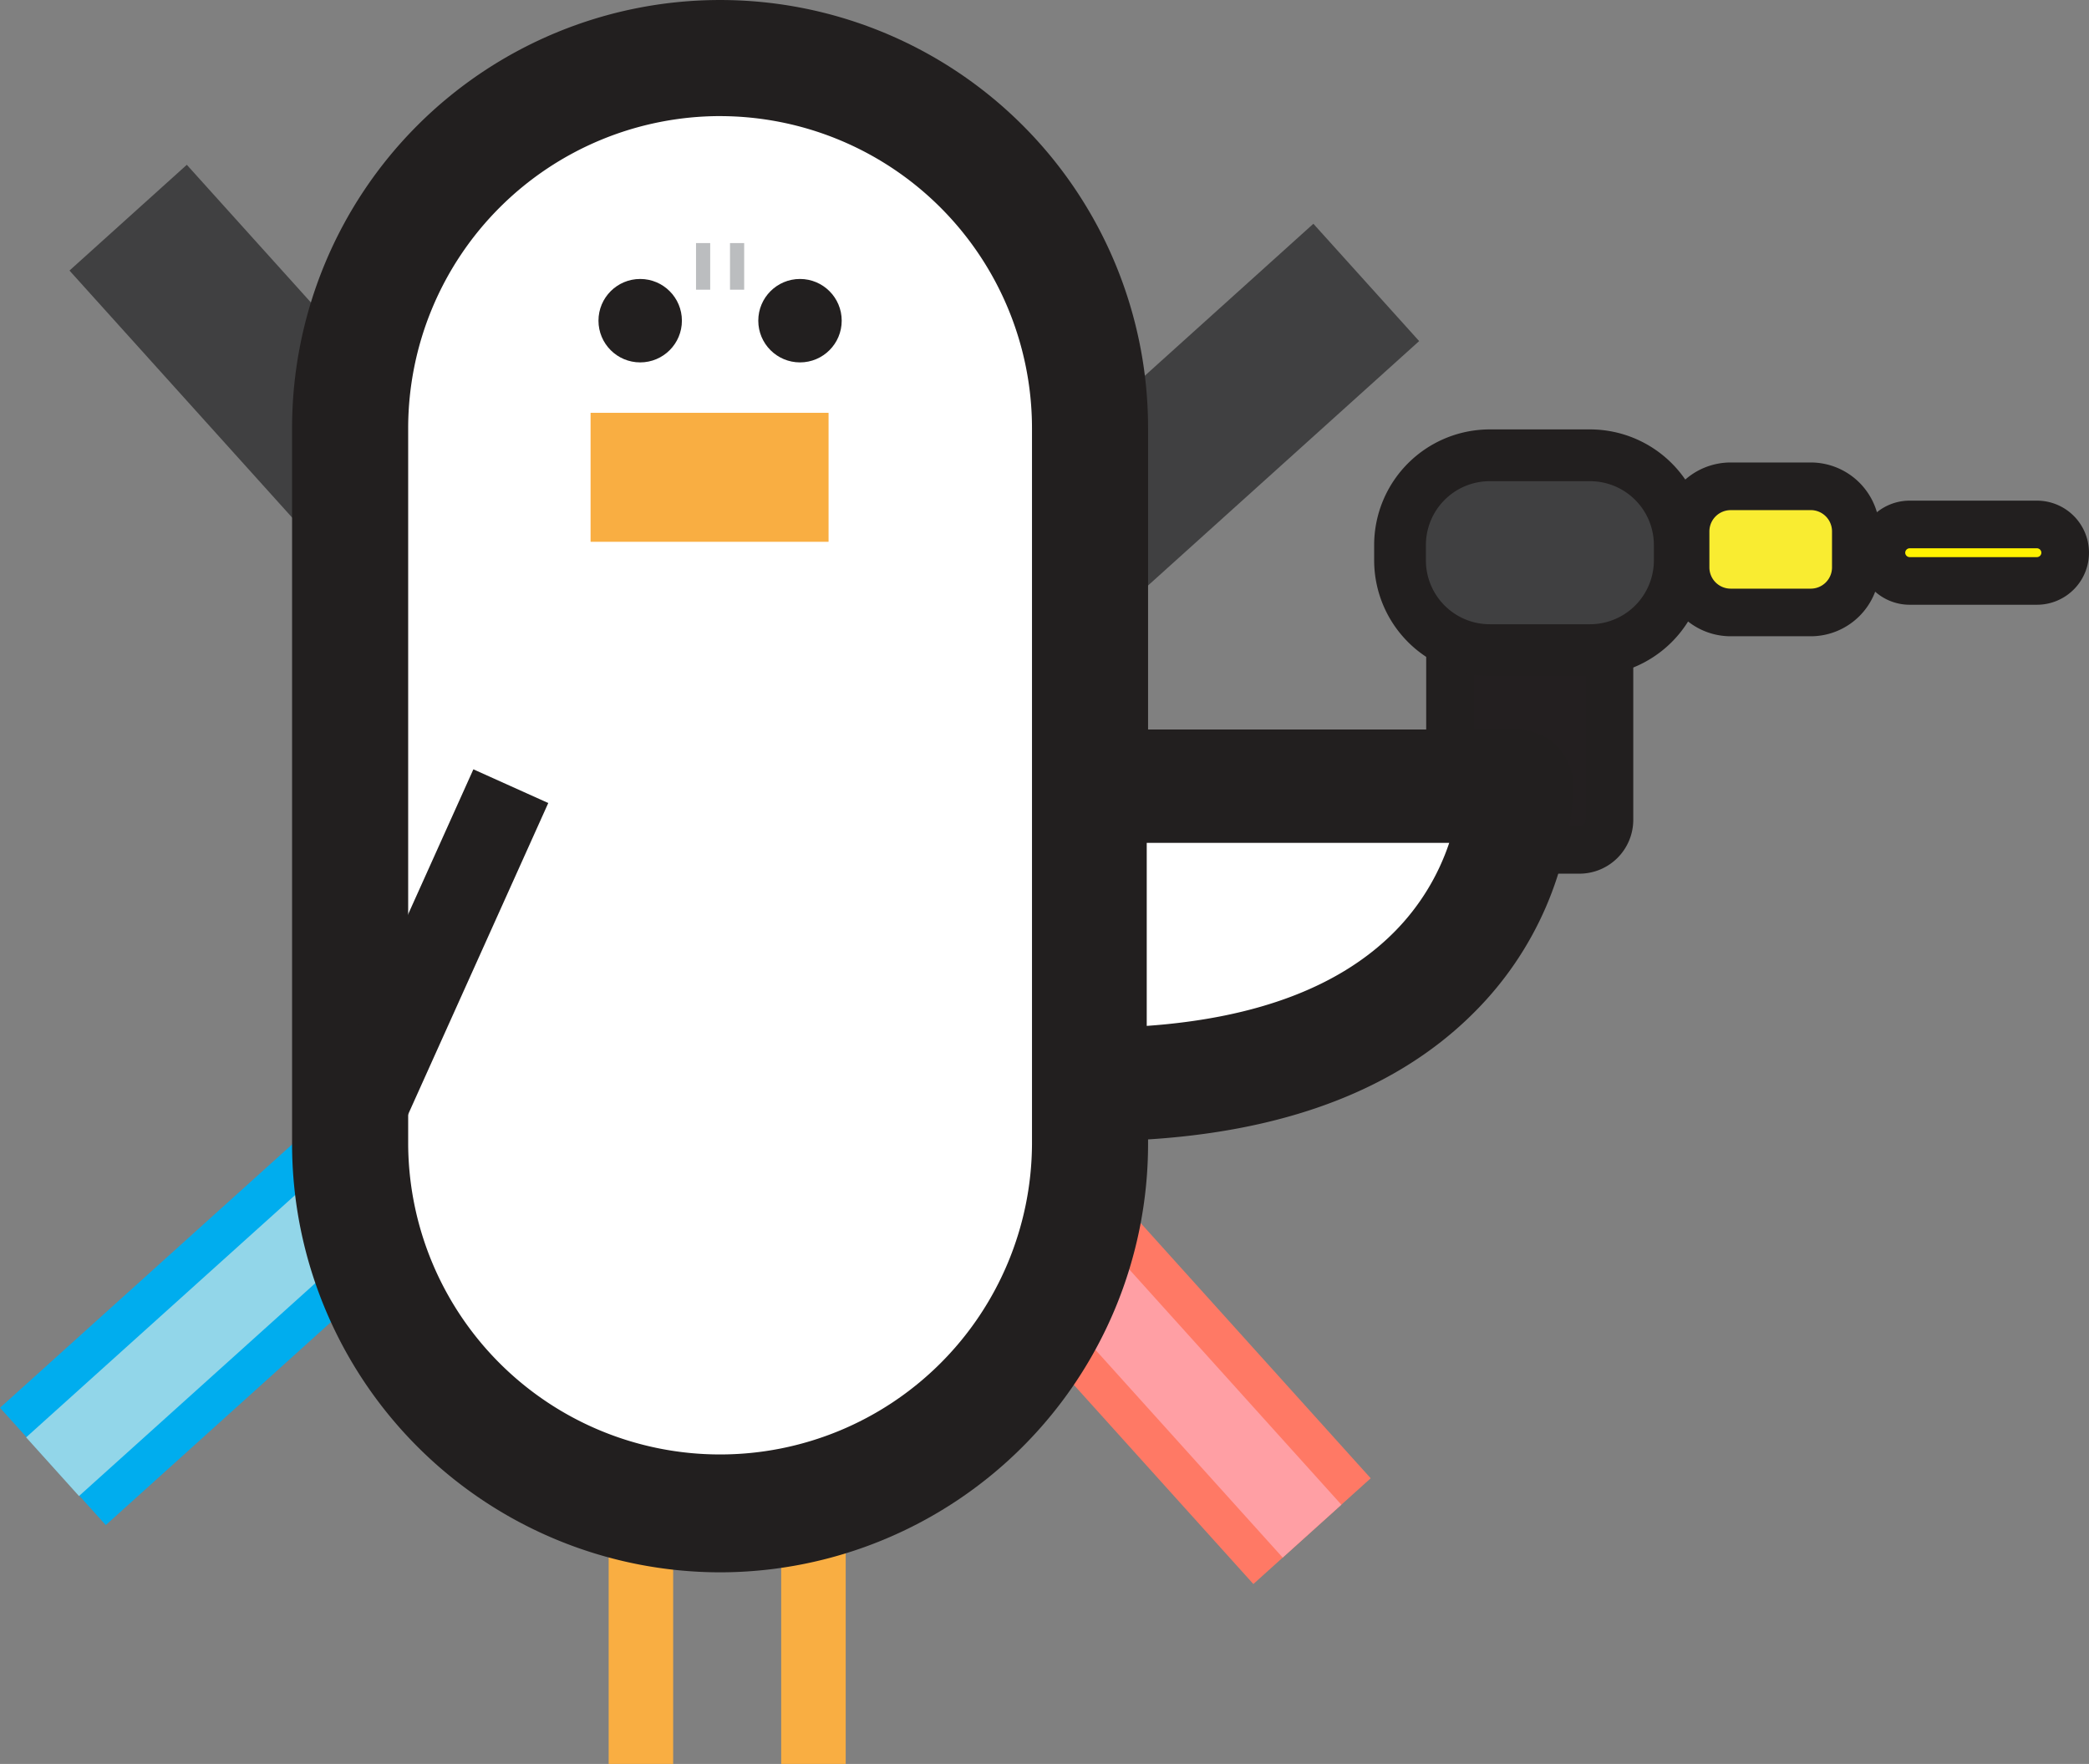 <svg xmlns="http://www.w3.org/2000/svg" width="202.313" height="170.829" viewBox="0 0 202.313 170.829">
    <rect x="0" y="0" width="202.313" height="170.829" fill="#808080" stroke="none"/>
    <defs>
        <style>
            .prefix__cls-1{fill:#404041}.prefix__cls-6{fill:#f9ae42}.prefix__cls-7{fill:#fff}.prefix__cls-8{fill:#221f1f}.prefix__cls-12{fill:#bbbdbf}
        </style>
    </defs>
    <g id="prefix__Group_1488" data-name="Group 1488" transform="translate(-2056.702 -789.455)">
        <g id="prefix__Group_1479" data-name="Group 1479" transform="translate(2056.702 811.125)">
            <path id="prefix__Rectangle_5394" d="M0 0H57.92V15.298H0z" class="prefix__cls-1" data-name="Rectangle 5394" transform="rotate(-42.036 92.558 -90.151)"/>
            <path id="prefix__Rectangle_5395" fill="#00adee" d="M0 0H130.437V15.298H0z" data-name="Rectangle 5395" transform="rotate(-42.036 149.215 57.332)"/>
            <path id="prefix__Rectangle_5396" fill="#92d6e9" d="M0 0H130.437V7.649H0z" data-name="Rectangle 5396" transform="rotate(-42.01 154.313 55.469)"/>
        </g>
        <g id="prefix__Group_1480" data-name="Group 1480" transform="translate(2063.431 805.415)">
            <path id="prefix__Rectangle_5397" d="M0 0H15.298V57.92H0z" class="prefix__cls-1" data-name="Rectangle 5397" transform="rotate(-42.03 13.33 5.121)"/>
            <path id="prefix__Rectangle_5398" fill="#ff7965" d="M0 0H15.298V130.437H0z" data-name="Rectangle 5398" transform="rotate(-42.03 66.448 -15.286)"/>
            <path id="prefix__Rectangle_5399" fill="#ff9fa4" d="M0 0H7.649V130.437H0z" data-name="Rectangle 5399" transform="rotate(-42.03 64.536 -20.264)"/>
        </g>
        <path id="prefix__Rectangle_5400" d="M0 0H6.247V25.003H0z" class="prefix__cls-6" data-name="Rectangle 5400" transform="translate(2115.649 935.281)"/>
        <path id="prefix__Rectangle_5401" d="M0 0H6.247V25.003H0z" class="prefix__cls-6" data-name="Rectangle 5401" transform="translate(2132.359 935.281)"/>
        <g id="prefix__Group_1481" data-name="Group 1481" transform="translate(2084.99 789.455)">
            <path id="prefix__Path_2104" d="M2117.042 793.519a35.828 35.828 0 0 0-35.828 35.829v69.37a35.828 35.828 0 1 0 71.656 0v-69.37a35.828 35.828 0 0 0-35.828-35.829z" class="prefix__cls-7" data-name="Path 2104" transform="translate(-2075.592 -787.897)"/>
            <path id="prefix__Path_2105" d="M2118.6 941.726a41.5 41.5 0 0 1-41.451-41.45v-69.37a41.45 41.45 0 1 1 82.9 0v69.37a41.5 41.5 0 0 1-41.449 41.45zm0-141.028a30.243 30.243 0 0 0-30.208 30.208v69.37a30.208 30.208 0 0 0 60.415 0v-69.37A30.242 30.242 0 0 0 2118.6 800.7z" class="prefix__cls-8" data-name="Path 2105" transform="translate(-2077.15 -789.455)"/>
        </g>
        <g id="prefix__Group_1482" data-name="Group 1482" transform="translate(2114.662 816.471)">
            <circle id="prefix__Ellipse_1250" cx="4.04" cy="4.04" r="4.04" class="prefix__cls-8" data-name="Ellipse 1250"/>
            <circle id="prefix__Ellipse_1251" cx="4.04" cy="4.04" r="4.04" class="prefix__cls-8" data-name="Ellipse 1251" transform="translate(15.477)"/>
        </g>
        <path id="prefix__Rectangle_5402" d="M0 0H23.049V12.491H0z" class="prefix__cls-6" data-name="Rectangle 5402" transform="translate(2113.897 829.434)"/>
        <path id="prefix__Rectangle_5403" d="M0 0H37.914V7.953H0z" class="prefix__cls-8" data-name="Rectangle 5403" transform="rotate(-65.769 1738.366 -1164.686)"/>
        <g id="prefix__Group_1483" data-name="Group 1483" transform="translate(2194.825 844.851)">
            <rect id="prefix__Rectangle_5404" width="15.441" height="24.601" fill="#231f20" data-name="Rectangle 5404" rx="2.1" transform="rotate(-180 8.874 13.454)"/>
            <path id="prefix__Path_2106" d="M2171.387 858.712h-9.63a5.219 5.219 0 0 1-5.213-5.211v-18.79a5.219 5.219 0 0 1 5.213-5.213h9.63a5.218 5.218 0 0 1 5.211 5.213V853.5a5.217 5.217 0 0 1-5.211 5.212zm-9.63-24.6a.607.607 0 0 0-.6.6V853.5a.607.607 0 0 0 .6.6h9.63a.606.606 0 0 0 .6-.6v-18.79a.607.607 0 0 0-.6-.6z" class="prefix__cls-8" data-name="Path 2106" transform="translate(-2156.544 -829.498)"/>
        </g>
        <g id="prefix__Group_1484" data-name="Group 1484" transform="translate(2189.787 831.046)">
            <rect id="prefix__Rectangle_5405" width="27.087" height="18.862" class="prefix__cls-1" data-name="Rectangle 5405" rx="6.277" transform="rotate(-180 14.796 10.683)"/>
            <path id="prefix__Path_2107" d="M2173.811 843.388h-9.72A11.2 11.2 0 0 1 2152.9 832.2v-1.5a11.2 11.2 0 0 1 11.189-11.186h9.72A11.2 11.2 0 0 1 2185 830.705v1.5a11.2 11.2 0 0 1-11.189 11.183zm-9.72-18.86a6.187 6.187 0 0 0-6.18 6.177v1.5a6.187 6.187 0 0 0 6.18 6.177h9.72a6.186 6.186 0 0 0 6.178-6.177v-1.5a6.186 6.186 0 0 0-6.178-6.177z" class="prefix__cls-8" data-name="Path 2107" transform="translate(-2152.902 -819.519)"/>
        </g>
        <g id="prefix__Group_1485" data-name="Group 1485" transform="translate(2217.639 834.246)">
            <rect id="prefix__Rectangle_5406" width="16.488" height="12.216" fill="#f9ec31" data-name="Rectangle 5406" rx="3.155" transform="rotate(-180 9.398 7.261)"/>
            <path id="prefix__Path_2108" d="M2187.466 838.66h-7.759a6.678 6.678 0 0 1-6.672-6.669V828.5a6.678 6.678 0 0 1 6.672-6.671h7.759a6.678 6.678 0 0 1 6.669 6.671v3.488a6.678 6.678 0 0 1-6.669 6.672zm-7.759-12.215a2.062 2.062 0 0 0-2.06 2.058v3.488a2.061 2.061 0 0 0 2.06 2.057h7.759a2.059 2.059 0 0 0 2.057-2.057V828.5a2.061 2.061 0 0 0-2.057-2.058z" class="prefix__cls-8" data-name="Path 2108" transform="translate(-2173.035 -821.832)"/>
        </g>
        <g id="prefix__Group_1486" data-name="Group 1486" transform="translate(2236.604 837.94)">
            <rect id="prefix__Rectangle_5407" width="17.796" height="5.469" fill="#fff100" data-name="Rectangle 5407" rx="1.977" transform="rotate(180 10.052 3.888)"/>
            <path id="prefix__Path_2109" d="M2204.113 834.583h-12.328a5.04 5.04 0 1 1 0-10.081h12.328a5.04 5.04 0 1 1 0 10.081zm-12.328-5.469a.439.439 0 0 0-.429.429.435.435 0 0 0 .429.428h12.328a.434.434 0 0 0 .429-.428.439.439 0 0 0-.429-.429z" class="prefix__cls-8" data-name="Path 2109" transform="translate(-2186.744 -824.502)"/>
        </g>
        <path id="prefix__Rectangle_5408" d="M0 0H1.373V4.515H0z" class="prefix__cls-12" data-name="Rectangle 5408" transform="translate(2124.109 812.996)"/>
        <path id="prefix__Rectangle_5409" d="M0 0H1.373V4.515H0z" class="prefix__cls-12" data-name="Rectangle 5409" transform="translate(2127.4 812.996)"/>
        <g id="prefix__Group_1487" data-name="Group 1487" transform="translate(2156.778 860.101)">
            <path id="prefix__Path_2110" d="M2133.011 844.49h41.324s.476 28.891-41.324 28.891z" class="prefix__cls-7" data-name="Path 2110" transform="translate(-2127.52 -838.999)"/>
            <path id="prefix__Path_2111" d="M2134.533 880.394a5.493 5.493 0 0 1-5.491-5.491v-28.891a5.493 5.493 0 0 1 5.491-5.491h41.324a5.49 5.49 0 0 1 5.489 5.4 32.741 32.741 0 0 1-9.447 21.834c-8.25 8.388-20.821 12.639-37.366 12.639zm5.491-28.891v17.724c10.727-.761 18.8-3.836 24.047-9.169a22.279 22.279 0 0 0 5.247-8.555z" class="prefix__cls-8" data-name="Path 2111" transform="translate(-2129.042 -840.521)"/>
        </g>
    </g>
</svg>
